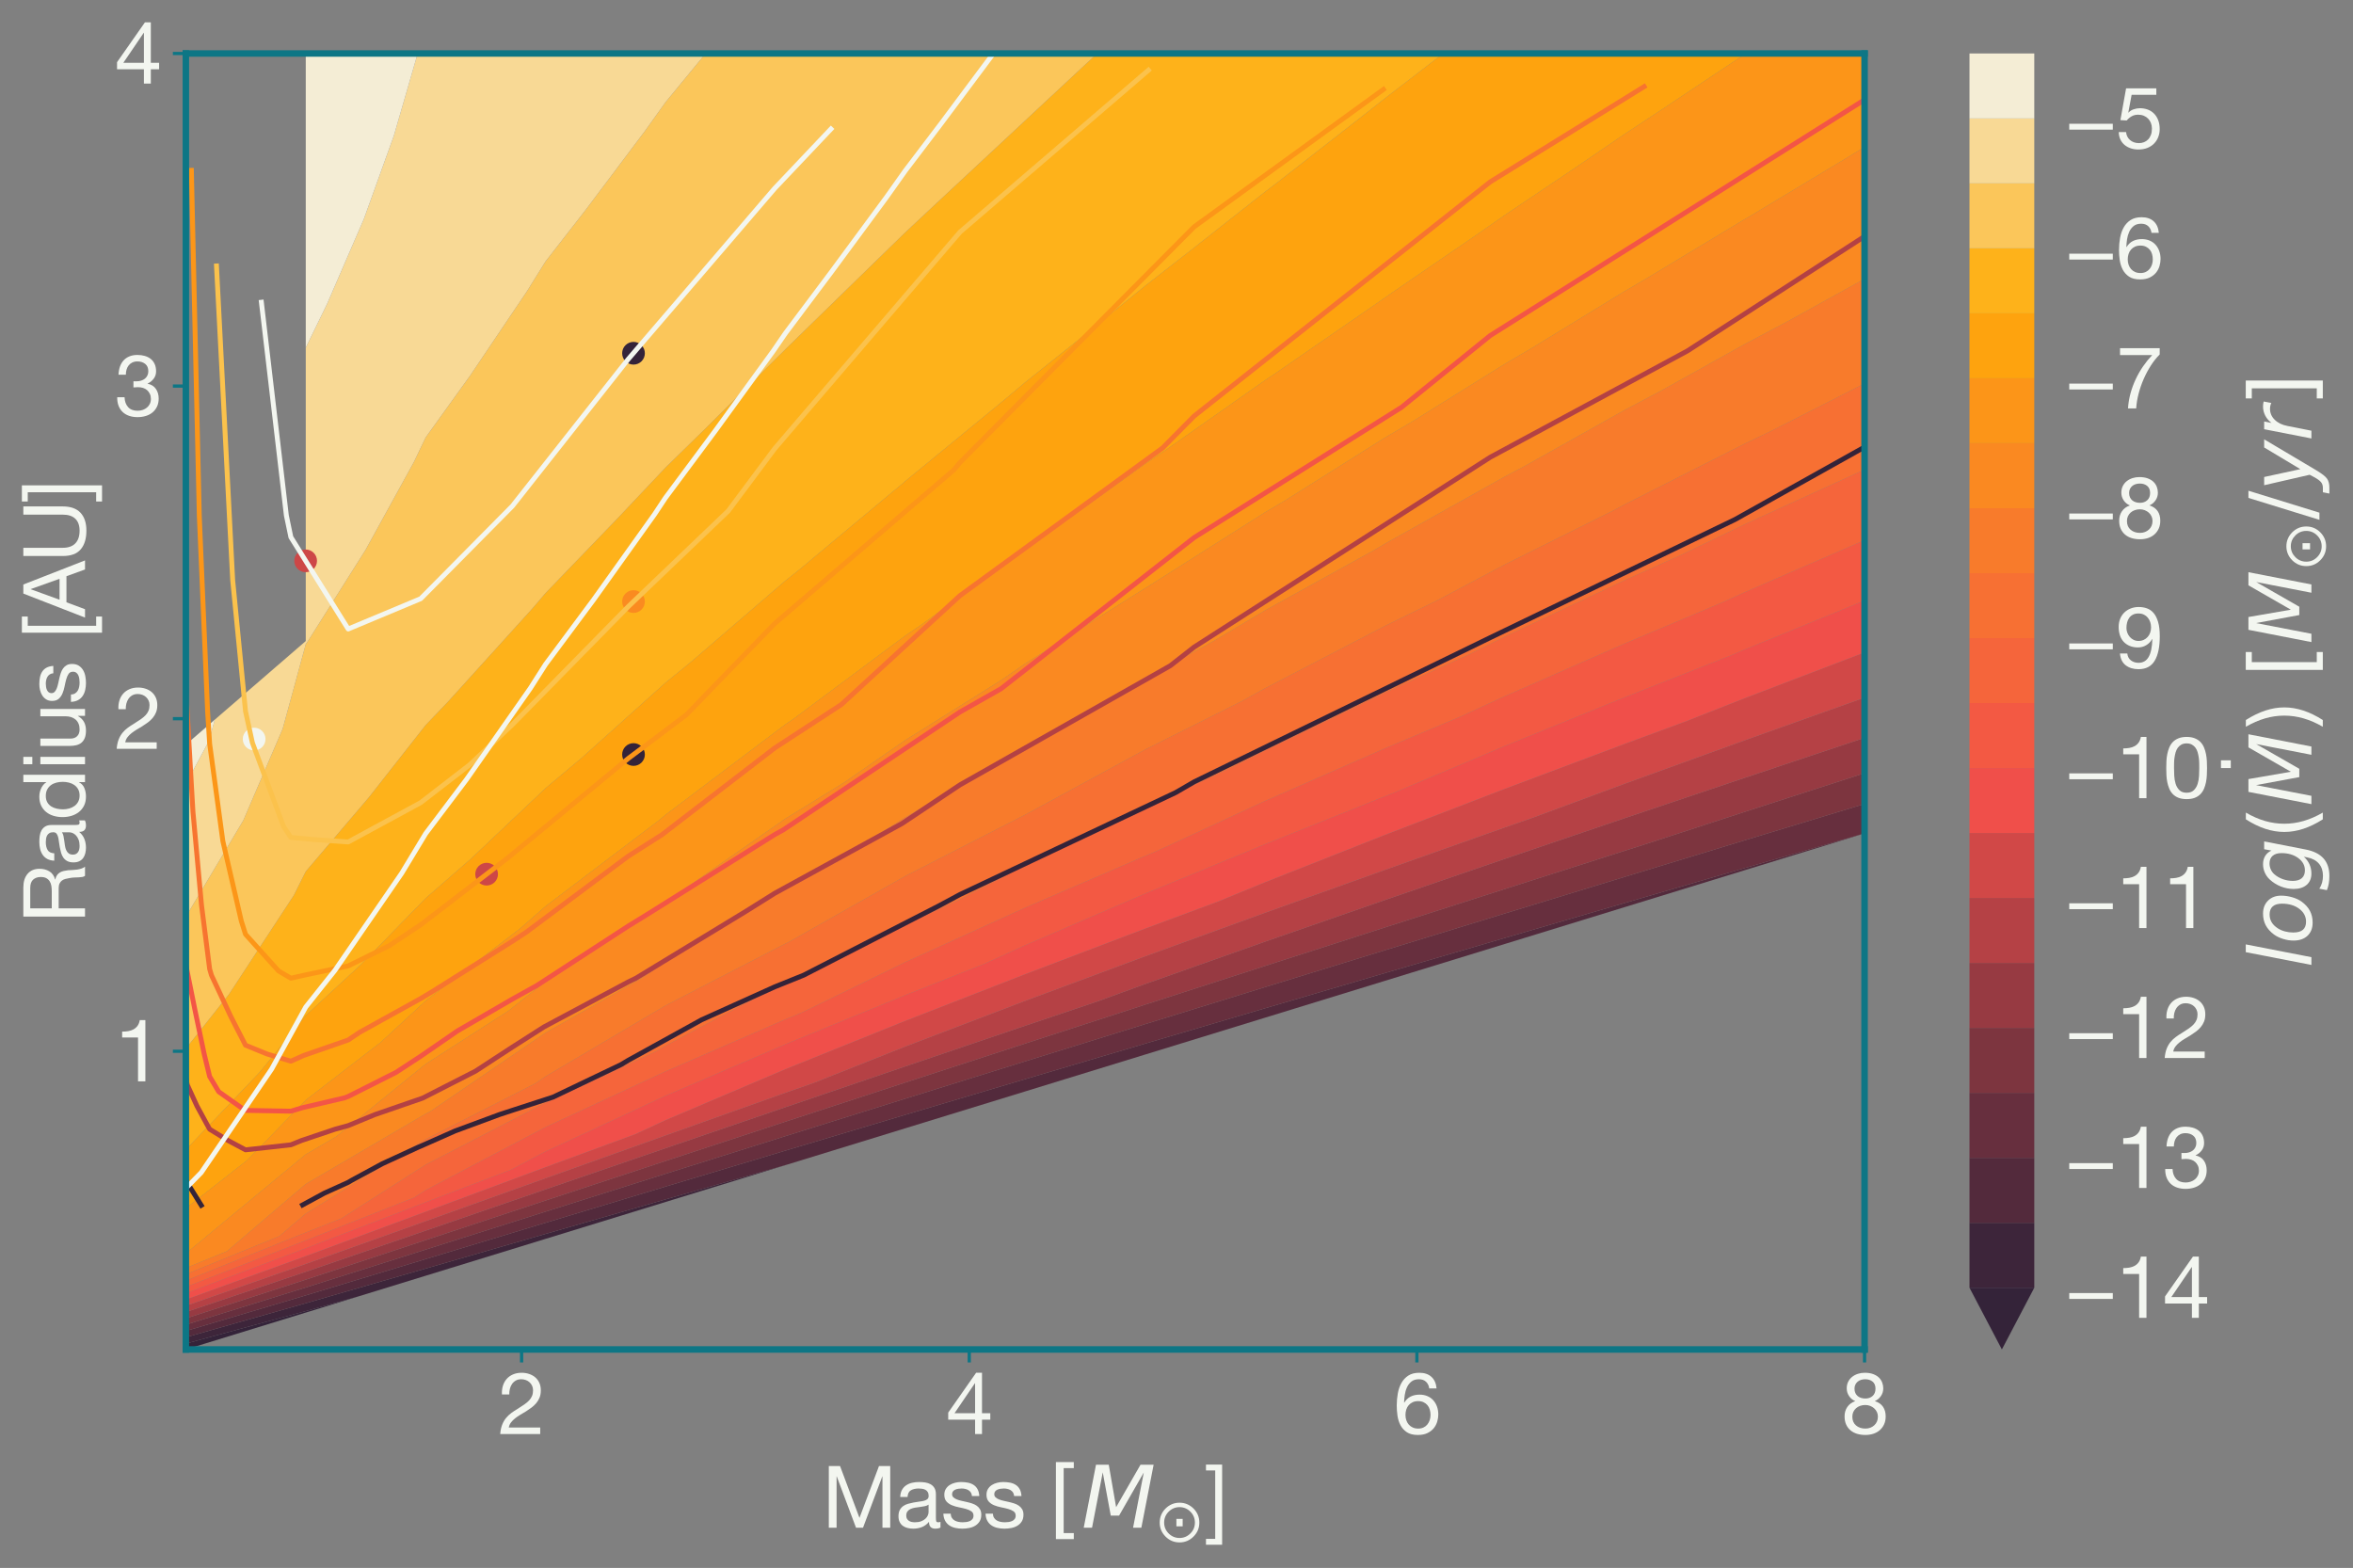 <?xml version="1.0" encoding="utf-8" standalone="no"?>
<!DOCTYPE svg PUBLIC "-//W3C//DTD SVG 1.1//EN"
  "http://www.w3.org/Graphics/SVG/1.1/DTD/svg11.dtd">
<svg xmlns:xlink="http://www.w3.org/1999/xlink" width="725.198pt" height="483.261pt" viewBox="0 0 725.198 483.261" xmlns="http://www.w3.org/2000/svg" version="1.1">
 <rect x="0" y="0" width="725.198" height="483.261" fill="#808080" stroke="none"/>
 <defs>
  <style type="text/css">*{stroke-linejoin: round; stroke-linecap: butt}</style>
 </defs>
 <g id="figure_1">
  <g id="patch_1">
   <path d="M -0 483.261 
L 725.198 483.261 
L 725.198 0 
L -0 0 
L -0 483.261 
z
" style="fill: none"/>
  </g>
  <g id="axes_1">
   <g id="patch_2">
    <path d="M 57.282 415.913 
L 574.661 415.913 
L 574.661 16.483 
L 57.282 16.483 
L 57.282 415.913 
z
" style="fill: none"/>
   </g>
   <g id="PathCollection_1">
    <path d="M 94.237 404.09 
L 110.449 399.567 
L 94.237 404.551 
L 57.282 415.913 
L 57.282 414.113 
z
" clip-path="url(#p2b21ef8275)" style="fill: #342339"/>
   </g>
   <g id="PathCollection_2">
    <path d="M 94.237 401.668 
L 131.193 390.981 
L 168.149 380.301 
L 205.104 369.668 
L 242.06 359.087 
L 242.982 358.823 
L 242.06 359.106 
L 205.104 370.467 
L 168.149 381.829 
L 131.193 393.19 
L 110.449 399.567 
L 94.237 404.09 
L 57.282 414.113 
L 57.282 412.171 
z
" clip-path="url(#p2b21ef8275)" style="fill: #3d253a"/>
   </g>
   <g id="PathCollection_3">
    <path d="M 94.237 399.246 
L 131.193 388.058 
L 168.149 376.871 
L 205.104 365.725 
L 242.06 354.63 
L 279.016 343.592 
L 315.971 332.605 
L 352.927 321.66 
L 389.883 310.762 
L 426.838 299.905 
L 463.794 289.084 
L 500.75 278.299 
L 537.705 267.549 
L 574.661 256.834 
L 574.661 256.853 
L 537.705 268.215 
L 500.75 279.576 
L 463.794 290.938 
L 426.838 302.299 
L 389.883 313.66 
L 352.927 325.022 
L 315.971 336.383 
L 279.016 347.744 
L 242.982 358.823 
L 242.06 359.087 
L 205.104 369.668 
L 168.149 380.301 
L 131.193 390.981 
L 94.237 401.668 
L 57.282 412.171 
L 57.282 410.229 
z
" clip-path="url(#p2b21ef8275)" style="fill: #532a3c"/>
   </g>
   <g id="PathCollection_4">
    <path d="M 94.237 396.825 
L 131.193 385.136 
L 168.149 373.44 
L 205.104 361.783 
L 242.06 350.174 
L 279.016 338.621 
L 315.971 327.119 
L 352.927 315.654 
L 389.883 304.241 
L 426.838 292.874 
L 463.794 281.545 
L 500.75 270.254 
L 537.705 259 
L 574.661 247.779 
L 574.661 256.834 
L 537.705 267.549 
L 500.75 278.299 
L 463.794 289.084 
L 426.838 299.905 
L 389.883 310.762 
L 352.927 321.66 
L 315.971 332.605 
L 279.016 343.592 
L 242.06 354.63 
L 205.104 365.725 
L 168.149 376.871 
L 131.193 388.058 
L 94.237 399.246 
L 57.282 410.229 
L 57.282 408.287 
z
" clip-path="url(#p2b21ef8275)" style="fill: #672f3e"/>
   </g>
   <g id="PathCollection_5">
    <path d="M 94.237 394.403 
L 131.193 382.214 
L 168.149 370.009 
L 205.104 357.84 
L 242.06 345.717 
L 279.016 333.651 
L 315.971 321.634 
L 352.927 309.648 
L 389.883 297.72 
L 426.838 285.844 
L 463.794 274.006 
L 500.75 262.21 
L 506.578 260.364 
L 537.705 250.228 
L 574.661 238.296 
L 574.661 240.829 
L 574.661 247.779 
L 537.705 259 
L 500.75 270.254 
L 463.794 281.545 
L 426.838 292.874 
L 389.883 304.241 
L 352.927 315.654 
L 315.971 327.119 
L 279.016 338.621 
L 242.06 350.174 
L 205.104 361.783 
L 168.149 373.44 
L 131.193 385.136 
L 94.237 396.825 
L 57.282 408.287 
L 57.282 406.346 
z
" clip-path="url(#p2b21ef8275)" style="fill: #7d353f"/>
   </g>
   <g id="PathCollection_6">
    <path d="M 94.237 391.981 
L 131.193 379.292 
L 168.149 366.578 
L 205.104 353.898 
L 242.06 341.26 
L 279.016 328.68 
L 315.971 316.149 
L 338.007 308.734 
L 352.927 303.299 
L 389.883 290.231 
L 426.838 277.395 
L 463.794 264.71 
L 500.75 252.166 
L 537.705 239.74 
L 574.661 227.405 
L 574.661 238.296 
L 537.705 250.228 
L 506.578 260.364 
L 500.75 262.21 
L 463.794 274.006 
L 426.838 285.844 
L 389.883 297.72 
L 352.927 309.648 
L 315.971 321.634 
L 279.016 333.651 
L 242.06 345.717 
L 205.104 357.84 
L 168.149 370.009 
L 131.193 382.214 
L 94.237 394.403 
L 57.282 406.346 
L 57.282 404.404 
z
" clip-path="url(#p2b21ef8275)" style="fill: #973a42"/>
   </g>
   <g id="PathCollection_7">
    <path d="M 94.237 389.56 
L 131.193 376.37 
L 168.149 363.147 
L 205.104 349.955 
L 242.06 336.804 
L 250.77 333.765 
L 279.016 322.551 
L 315.971 308.47 
L 352.927 294.75 
L 389.883 281.328 
L 426.838 268.114 
L 463.794 255.026 
L 472.181 252.109 
L 500.75 241.549 
L 537.705 228.178 
L 574.661 215.011 
L 574.661 224.804 
L 574.661 227.405 
L 537.705 239.74 
L 500.75 252.166 
L 463.794 264.71 
L 426.838 277.395 
L 389.883 290.231 
L 352.927 303.299 
L 338.007 308.734 
L 315.971 316.149 
L 279.016 328.68 
L 242.06 341.26 
L 205.104 353.898 
L 168.149 366.578 
L 131.193 379.292 
L 94.237 391.981 
L 57.282 404.404 
L 57.282 402.462 
z
" clip-path="url(#p2b21ef8275)" style="fill: #b54145"/>
   </g>
   <g id="PathCollection_8">
    <path d="M 94.237 387.138 
L 131.193 373.447 
L 168.149 359.717 
L 195.899 349.51 
L 205.104 345.238 
L 242.06 329.52 
L 279.016 314.628 
L 315.971 300.244 
L 352.927 286.201 
L 375.086 277.979 
L 389.883 271.913 
L 426.838 257.324 
L 463.794 243.12 
L 500.75 229.257 
L 519.573 222.328 
L 537.705 215.19 
L 574.661 201.074 
L 574.661 208.779 
L 574.661 215.011 
L 537.705 228.178 
L 500.75 241.549 
L 472.181 252.109 
L 463.794 255.026 
L 426.838 268.114 
L 389.883 281.328 
L 352.927 294.75 
L 315.971 308.47 
L 279.016 322.551 
L 250.77 333.765 
L 242.06 336.804 
L 205.104 349.955 
L 168.149 363.147 
L 131.193 376.37 
L 94.237 389.56 
L 57.282 402.462 
L 57.282 400.52 
z
" clip-path="url(#p2b21ef8275)" style="fill: #d14847"/>
   </g>
   <g id="PathCollection_9">
    <path d="M 94.237 384.716 
L 131.193 370.525 
L 157.354 360.57 
L 168.149 354.877 
L 205.104 337.724 
L 242.06 321.847 
L 279.016 306.705 
L 303.223 297.126 
L 315.971 291.322 
L 352.927 275.419 
L 389.883 260.184 
L 426.838 245.429 
L 428.913 244.625 
L 463.794 229.914 
L 500.75 214.9 
L 533.213 202.099 
L 537.705 200.196 
L 574.661 185.079 
L 574.661 192.755 
L 574.661 201.074 
L 537.705 215.19 
L 519.573 222.328 
L 500.75 229.257 
L 463.794 243.12 
L 426.838 257.324 
L 389.883 271.913 
L 375.086 277.979 
L 352.927 286.201 
L 315.971 300.244 
L 279.016 314.628 
L 242.06 329.52 
L 205.104 345.238 
L 195.899 349.51 
L 168.149 359.717 
L 131.193 373.447 
L 94.237 387.138 
L 57.282 400.52 
L 57.282 398.579 
z
" clip-path="url(#p2b21ef8275)" style="fill: #f04f4a"/>
   </g>
   <g id="PathCollection_10">
    <path d="M 94.237 382.295 
L 127.577 369.114 
L 131.193 366.807 
L 168.149 347.372 
L 205.104 330.211 
L 242.06 314.173 
L 247.204 312.052 
L 279.016 296.534 
L 315.971 279.745 
L 352.927 263.806 
L 355.86 262.593 
L 389.883 246.867 
L 426.838 230.654 
L 450.238 220.806 
L 463.794 214.569 
L 500.75 198.331 
L 530.604 185.76 
L 537.705 182.543 
L 574.661 166.473 
L 574.661 176.73 
L 574.661 185.079 
L 537.705 200.196 
L 533.213 202.099 
L 500.75 214.9 
L 463.794 229.914 
L 428.913 244.625 
L 426.838 245.429 
L 389.883 260.184 
L 352.927 275.419 
L 315.971 291.322 
L 303.223 297.126 
L 279.016 306.705 
L 242.06 321.847 
L 205.104 337.724 
L 168.149 354.877 
L 157.354 360.57 
L 131.193 370.525 
L 94.237 384.716 
L 57.282 398.579 
L 57.282 396.637 
z
" clip-path="url(#p2b21ef8275)" style="fill: #f35943"/>
   </g>
   <g id="PathCollection_11">
    <path d="M 94.237 379.873 
L 105.241 375.523 
L 131.193 358.966 
L 168.149 339.868 
L 202.222 324.037 
L 205.104 322.326 
L 242.06 302.711 
L 279.016 284.895 
L 295.432 277.455 
L 315.971 266.7 
L 352.927 248.752 
L 378.881 236.893 
L 389.883 231.284 
L 426.838 213.507 
L 452.746 201.717 
L 463.794 196.232 
L 500.75 178.84 
L 517.787 171.196 
L 537.705 161.614 
L 574.661 144.732 
L 574.661 160.705 
L 574.661 166.473 
L 537.705 182.543 
L 530.604 185.76 
L 500.75 198.331 
L 463.794 214.569 
L 450.238 220.806 
L 426.838 230.654 
L 389.883 246.867 
L 355.86 262.593 
L 352.927 263.806 
L 315.971 279.745 
L 279.016 296.534 
L 247.204 312.052 
L 242.06 314.173 
L 205.104 330.211 
L 168.149 347.372 
L 131.193 366.807 
L 127.577 369.114 
L 94.237 382.295 
L 57.282 396.637 
L 57.282 394.695 
z
" clip-path="url(#p2b21ef8275)" style="fill: #f5653b"/>
   </g>
   <g id="PathCollection_12">
    <path d="M 86.064 381.025 
L 94.237 374.051 
L 131.193 351.126 
L 164.902 333.981 
L 168.149 331.766 
L 205.104 309.927 
L 242.06 290.838 
L 243.157 290.311 
L 279.016 270.015 
L 315.971 251.11 
L 316.104 251.047 
L 352.927 231.034 
L 382.871 216.038 
L 389.883 212.149 
L 426.838 192.932 
L 443.106 184.972 
L 463.794 174.002 
L 497.165 157.387 
L 500.75 155.474 
L 537.705 136.771 
L 546.037 132.762 
L 574.661 118.211 
L 574.661 128.656 
L 574.661 144.68 
L 574.661 144.732 
L 537.705 161.614 
L 517.787 171.196 
L 500.75 178.84 
L 463.794 196.232 
L 452.746 201.717 
L 426.838 213.507 
L 389.883 231.284 
L 378.881 236.893 
L 352.927 248.752 
L 315.971 266.7 
L 295.432 277.455 
L 279.016 284.895 
L 242.06 302.711 
L 205.104 322.326 
L 202.222 324.037 
L 168.149 339.868 
L 131.193 358.966 
L 105.241 375.523 
L 94.237 379.873 
L 57.282 394.695 
L 57.282 392.753 
z
" clip-path="url(#p2b21ef8275)" style="fill: #f77033"/>
   </g>
   <g id="PathCollection_13">
    <path d="M 69.954 385.648 
L 94.237 364.928 
L 131.193 343.285 
L 132.526 342.607 
L 168.149 318.309 
L 197.869 301.45 
L 205.104 296.427 
L 242.06 273.761 
L 260.648 263.549 
L 279.016 251.91 
L 315.971 230.808 
L 319.211 229.086 
L 352.927 209.107 
L 373.747 197.766 
L 389.883 188.152 
L 423.77 169.421 
L 426.838 167.594 
L 463.794 146.894 
L 469.858 143.692 
L 500.75 126.374 
L 512.169 120.316 
L 537.705 106.085 
L 551.006 99.03 
L 574.661 85.948 
L 574.661 96.606 
L 574.661 112.631 
L 574.661 118.211 
L 546.037 132.762 
L 537.705 136.771 
L 500.75 155.474 
L 497.165 157.387 
L 463.794 174.002 
L 443.106 184.972 
L 426.838 192.932 
L 389.883 212.149 
L 382.871 216.038 
L 352.927 231.034 
L 316.104 251.047 
L 315.971 251.11 
L 279.016 270.015 
L 243.157 290.311 
L 242.06 290.838 
L 205.104 309.927 
L 168.149 331.766 
L 164.902 333.981 
L 131.193 351.126 
L 94.237 374.051 
L 86.064 381.025 
L 57.282 392.753 
L 57.282 390.812 
z
" clip-path="url(#p2b21ef8275)" style="fill: #f87b2b"/>
   </g>
   <g id="PathCollection_14">
    <path d="M 57.282 389.284 
L 57.282 386.316 
L 94.237 355.804 
L 103.664 350.297 
L 131.193 327.947 
L 156.674 311.582 
L 168.149 302.502 
L 205.104 277.653 
L 209.345 275.115 
L 242.06 252.334 
L 260.156 241.189 
L 279.016 228.133 
L 308.258 209.846 
L 315.971 204.545 
L 352.927 181.301 
L 353.551 180.935 
L 389.883 157.918 
L 396.056 154.28 
L 426.838 134.904 
L 435.613 129.73 
L 463.794 112.17 
L 472.441 107.082 
L 500.75 89.754 
L 506.948 86.133 
L 537.705 67.586 
L 539.175 66.739 
L 569.025 48.763 
L 574.661 45.323 
L 574.661 48.532 
L 574.661 64.557 
L 574.661 80.582 
L 574.661 85.948 
L 551.006 99.03 
L 537.705 106.085 
L 512.169 120.316 
L 500.75 126.374 
L 469.858 143.692 
L 463.794 146.894 
L 426.838 167.594 
L 423.77 169.421 
L 389.883 188.152 
L 373.747 197.766 
L 352.927 209.107 
L 319.211 229.086 
L 315.971 230.808 
L 279.016 251.91 
L 260.648 263.549 
L 242.06 273.761 
L 205.104 296.427 
L 197.869 301.45 
L 168.149 318.309 
L 132.526 342.607 
L 131.193 343.285 
L 94.237 364.928 
L 69.954 385.648 
L 57.282 390.812 
z
" clip-path="url(#p2b21ef8275)" style="fill: #fa8921"/>
   </g>
   <g id="PathCollection_15">
    <path d="M 76.15 357.628 
L 94.237 339.057 
L 117.335 321.257 
L 131.193 308.457 
L 160.312 286.17 
L 168.149 279.323 
L 203.016 252.9 
L 205.104 251.147 
L 242.06 223.274 
L 244.521 221.603 
L 279.016 195.921 
L 284.387 192.275 
L 315.971 169.221 
L 322.468 164.838 
L 352.927 142.993 
L 358.602 139.2 
L 389.883 117.211 
L 392.858 115.237 
L 425.313 92.826 
L 426.838 91.735 
L 455.841 71.863 
L 463.794 66.295 
L 484.753 52.218 
L 500.75 41.302 
L 512.139 33.789 
L 537.705 16.751 
L 538.119 16.483 
L 574.661 16.483 
L 574.661 32.508 
L 574.661 45.323 
L 569.025 48.763 
L 539.175 66.739 
L 537.705 67.586 
L 506.948 86.133 
L 500.75 89.754 
L 472.441 107.082 
L 463.794 112.17 
L 435.613 129.73 
L 426.838 134.904 
L 396.056 154.28 
L 389.883 157.918 
L 353.551 180.935 
L 352.927 181.301 
L 315.971 204.545 
L 308.258 209.846 
L 279.016 228.133 
L 260.156 241.189 
L 242.06 252.334 
L 209.345 275.115 
L 205.104 277.653 
L 168.149 302.502 
L 156.674 311.582 
L 131.193 327.947 
L 103.664 350.297 
L 94.237 355.804 
L 57.282 386.316 
L 57.282 372.403 
z
" clip-path="url(#p2b21ef8275)" style="fill: #fc9518"/>
   </g>
   <g id="PathCollection_16">
    <path d="M 57.282 362.655 
L 57.282 354.325 
L 80.085 330.418 
L 94.237 312.983 
L 111.318 297.216 
L 131.193 276.842 
L 145.033 264.784 
L 168.149 242.926 
L 179.205 233.651 
L 205.104 210.425 
L 213.018 203.977 
L 242.06 178.984 
L 246.071 175.798 
L 278.082 149.102 
L 279.016 148.291 
L 308.807 123.85 
L 315.971 117.837 
L 338.357 99.954 
L 352.927 88.125 
L 366.764 77.34 
L 389.883 59.132 
L 394.088 55.934 
L 420.042 35.677 
L 426.838 30.326 
L 444.812 16.483 
L 463.794 16.483 
L 500.75 16.483 
L 537.705 16.483 
L 538.119 16.483 
L 537.705 16.751 
L 512.139 33.789 
L 500.75 41.302 
L 484.753 52.218 
L 463.794 66.295 
L 455.841 71.863 
L 426.838 91.735 
L 425.313 92.826 
L 392.858 115.237 
L 389.883 117.211 
L 358.602 139.2 
L 352.927 142.993 
L 322.468 164.838 
L 315.971 169.221 
L 284.387 192.275 
L 279.016 195.921 
L 244.521 221.603 
L 242.06 223.274 
L 205.104 251.147 
L 203.016 252.9 
L 168.149 279.323 
L 160.312 286.17 
L 131.193 308.457 
L 117.335 321.257 
L 94.237 339.057 
L 76.15 357.628 
L 57.282 372.403 
z
" clip-path="url(#p2b21ef8275)" style="fill: #fea30e"/>
   </g>
   <g id="PathCollection_17">
    <path d="M 57.282 336.027 
L 57.282 323.175 
L 70.601 306.395 
L 90.553 275.95 
L 94.237 268.582 
L 113.702 245.733 
L 131.193 223.472 
L 138.082 216.264 
L 164.072 187.562 
L 168.149 182.774 
L 190.196 159.91 
L 205.104 144.118 
L 216.113 133.349 
L 241.848 107.866 
L 242.06 107.647 
L 266.839 83.484 
L 279.016 71.621 
L 291.284 60.148 
L 315.259 37.824 
L 315.971 37.141 
L 338.148 16.483 
L 352.927 16.483 
L 389.883 16.483 
L 426.838 16.483 
L 444.812 16.483 
L 426.838 30.326 
L 420.042 35.677 
L 394.088 55.934 
L 389.883 59.132 
L 366.764 77.34 
L 352.927 88.125 
L 338.357 99.954 
L 315.971 117.837 
L 308.807 123.85 
L 279.016 148.291 
L 278.082 149.102 
L 246.071 175.798 
L 242.06 178.984 
L 213.018 203.977 
L 205.104 210.425 
L 179.205 233.651 
L 168.149 242.926 
L 145.033 264.784 
L 131.193 276.842 
L 111.318 297.216 
L 94.237 312.983 
L 80.085 330.418 
L 57.282 354.325 
z
" clip-path="url(#p2b21ef8275)" style="fill: #feb21a"/>
   </g>
   <g id="PathCollection_18">
    <path d="M 57.282 309.398 
L 57.282 282.769 
L 57.282 282.531 
L 74.981 252.876 
L 87.125 224.619 
L 94.237 198.555 
L 94.99 197.473 
L 112.688 169.441 
L 127.552 142.425 
L 131.193 134.823 
L 144.859 115.818 
L 162.324 89.91 
L 168.149 80.559 
L 180.505 64.689 
L 198.894 40.209 
L 205.104 31.521 
L 217.473 16.483 
L 242.06 16.483 
L 279.016 16.483 
L 315.971 16.483 
L 338.148 16.483 
L 315.971 37.141 
L 315.259 37.824 
L 291.284 60.148 
L 279.016 71.621 
L 266.839 83.484 
L 242.06 107.647 
L 241.848 107.866 
L 216.113 133.349 
L 205.104 144.118 
L 190.196 159.91 
L 168.149 182.774 
L 164.072 187.562 
L 138.082 216.264 
L 131.193 223.472 
L 113.702 245.733 
L 94.237 268.582 
L 90.553 275.95 
L 70.601 306.395 
L 57.282 323.175 
z
" clip-path="url(#p2b21ef8275)" style="fill: #fbc65a"/>
   </g>
   <g id="PathCollection_19">
    <path d="M 57.282 256.141 
L 57.282 241.638 
L 64.414 228.343 
L 66.197 221.809 
L 94.237 197.581 
L 94.237 171.71 
L 94.237 145.839 
L 94.237 119.968 
L 94.237 107.154 
L 100.8 93.693 
L 112.148 67.491 
L 121.4 41.797 
L 128.733 16.483 
L 131.193 16.483 
L 168.149 16.483 
L 205.104 16.483 
L 217.473 16.483 
L 205.104 31.521 
L 198.894 40.209 
L 180.505 64.689 
L 168.149 80.559 
L 162.324 89.91 
L 144.859 115.818 
L 131.193 134.823 
L 127.552 142.425 
L 112.688 169.441 
L 94.99 197.473 
L 94.237 198.555 
L 87.125 224.619 
L 74.981 252.876 
L 57.282 282.531 
z
" clip-path="url(#p2b21ef8275)" style="fill: #f8d995"/>
   </g>
   <g id="PathCollection_20">
    <path d="M 57.282 229.512 
L 66.197 221.809 
L 64.414 228.343 
L 57.282 241.638 
z
" clip-path="url(#p2b21ef8275)" style="fill: #f4edd5"/>
    <path d="M 94.237 94.097 
L 94.237 68.225 
L 94.237 42.354 
L 94.237 16.483 
L 128.733 16.483 
L 121.4 41.797 
L 112.148 67.491 
L 100.8 93.693 
L 94.237 107.154 
z
" clip-path="url(#p2b21ef8275)" style="fill: #f4edd5"/>
   </g>
   <g id="PathCollection_21">
    <defs>
     <path id="m6093f1da63" d="M 0 3 
C 0.796 3 1.559 2.684 2.121 2.121 
C 2.684 1.559 3 0.796 3 0 
C 3 -0.796 2.684 -1.559 2.121 -2.121 
C 1.559 -2.684 0.796 -3 0 -3 
C -0.796 -3 -1.559 -2.684 -2.121 -2.121 
C -2.684 -1.559 -3 -0.796 -3 0 
C -3 0.796 -2.684 1.559 -2.121 2.121 
C -1.559 2.684 -0.796 3 0 3 
z
" style="stroke: #342339"/>
    </defs>
    <g clip-path="url(#p2b21ef8275)">
     <use xlink:href="#m6093f1da63" x="195.249" y="232.549" style="fill: #342339; stroke: #342339"/>
    </g>
   </g>
   <g id="PathCollection_22">
    <defs>
     <path id="mf6fa1558f6" d="M 0 3 
C 0.796 3 1.559 2.684 2.121 2.121 
C 2.684 1.559 3 0.796 3 0 
C 3 -0.796 2.684 -1.559 2.121 -2.121 
C 1.559 -2.684 0.796 -3 0 -3 
C -0.796 -3 -1.559 -2.684 -2.121 -2.121 
C -2.684 -1.559 -3 -0.796 -3 0 
C -3 0.796 -2.684 1.559 -2.121 2.121 
C -1.559 2.684 -0.796 3 0 3 
z
" style="stroke: #cd4747"/>
    </defs>
    <g clip-path="url(#p2b21ef8275)">
     <use xlink:href="#mf6fa1558f6" x="149.977" y="269.426" style="fill: #cd4747; stroke: #cd4747"/>
    </g>
   </g>
   <g id="PathCollection_23">
    <defs>
     <path id="mf907fe7255" d="M 0 3 
C 0.796 3 1.559 2.684 2.121 2.121 
C 2.684 1.559 3 0.796 3 0 
C 3 -0.796 2.684 -1.559 2.121 -2.121 
C 1.559 -2.684 0.796 -3 0 -3 
C -0.796 -3 -1.559 -2.684 -2.121 -2.121 
C -2.684 -1.559 -3 -0.796 -3 0 
C -3 0.796 -2.684 1.559 -2.121 2.121 
C -1.559 2.684 -0.796 3 0 3 
z
" style="stroke: #fa8b20"/>
    </defs>
    <g clip-path="url(#p2b21ef8275)">
     <use xlink:href="#mf907fe7255" x="195.249" y="185.404" style="fill: #fa8b20; stroke: #fa8b20"/>
    </g>
   </g>
   <g id="PathCollection_24">
    <defs>
     <path id="m9669914406" d="M 0 3 
C 0.796 3 1.559 2.684 2.121 2.121 
C 2.684 1.559 3 0.796 3 0 
C 3 -0.796 2.684 -1.559 2.121 -2.121 
C 1.559 -2.684 0.796 -3 0 -3 
C -0.796 -3 -1.559 -2.684 -2.121 -2.121 
C -2.684 -1.559 -3 -0.796 -3 0 
C -3 0.796 -2.684 1.559 -2.121 2.121 
C -1.559 2.684 -0.796 3 0 3 
z
" style="stroke: #f3f6f0"/>
    </defs>
    <g clip-path="url(#p2b21ef8275)">
     <use xlink:href="#m9669914406" x="78.326" y="227.784" style="fill: #f3f6f0; stroke: #f3f6f0"/>
    </g>
   </g>
   <g id="PathCollection_25">
    <g clip-path="url(#p2b21ef8275)">
     <use xlink:href="#m6093f1da63" x="195.249" y="108.874" style="fill: #342339; stroke: #342339"/>
    </g>
   </g>
   <g id="PathCollection_26">
    <g clip-path="url(#p2b21ef8275)">
     <use xlink:href="#mf6fa1558f6" x="94.202" y="172.856" style="fill: #cd4747; stroke: #cd4747"/>
    </g>
   </g>
   <g id="matplotlib.axis_1">
    <g id="xtick_1">
     <g id="line2d_1">
      <defs>
       <path id="m81408a6e91" d="M 0 0 
L 0 4 
" style="stroke: #0d7685"/>
      </defs>
      <g>
       <use xlink:href="#m81408a6e91" x="160.757" y="415.913" style="fill: #0d7685; stroke: #0d7685"/>
      </g>
     </g>
     <g id="text_1">
      <!-- 2 -->
      <g style="fill: #f3f6f0" transform="translate(153.53 441.978)scale(0.26 -0.26)">
       <defs>
        <path id="HelveticaNeue-32" d="M 282 2931 
L 826 2931 
Q 819 3136 867 3337 
Q 915 3539 1024 3699 
Q 1133 3859 1302 3958 
Q 1472 4058 1709 4058 
Q 1888 4058 2048 4000 
Q 2208 3942 2326 3833 
Q 2445 3725 2515 3574 
Q 2586 3424 2586 3238 
Q 2586 3002 2512 2822 
Q 2438 2643 2294 2489 
Q 2150 2336 1932 2185 
Q 1715 2035 1427 1856 
Q 1190 1715 972 1555 
Q 755 1395 582 1184 
Q 410 973 298 688 
Q 186 403 154 0 
L 3117 0 
L 3117 480 
L 787 480 
Q 826 691 950 854 
Q 1075 1018 1251 1158 
Q 1427 1299 1638 1424 
Q 1850 1549 2061 1677 
Q 2272 1811 2470 1958 
Q 2669 2106 2822 2288 
Q 2976 2470 3069 2700 
Q 3162 2931 3162 3232 
Q 3162 3552 3050 3795 
Q 2938 4038 2746 4201 
Q 2554 4365 2294 4451 
Q 2035 4538 1741 4538 
Q 1382 4538 1100 4416 
Q 819 4294 630 4080 
Q 442 3866 352 3571 
Q 262 3277 282 2931 
z
" transform="scale(0.016)"/>
       </defs>
       <use xlink:href="#HelveticaNeue-32"/>
      </g>
     </g>
    </g>
    <g id="xtick_2">
     <g id="line2d_2">
      <g>
       <use xlink:href="#m81408a6e91" x="298.725" y="415.913" style="fill: #0d7685; stroke: #0d7685"/>
      </g>
     </g>
     <g id="text_2">
      <!-- 4 -->
      <g style="fill: #f3f6f0" transform="translate(291.498 441.978)scale(0.26 -0.26)">
       <defs>
        <path id="HelveticaNeue-34" d="M 2170 1542 
L 646 1542 
L 2157 3763 
L 2170 3763 
L 2170 1542 
z
M 2682 1542 
L 2682 4538 
L 2246 4538 
L 179 1587 
L 179 1062 
L 2170 1062 
L 2170 0 
L 2682 0 
L 2682 1062 
L 3296 1062 
L 3296 1542 
L 2682 1542 
z
" transform="scale(0.016)"/>
       </defs>
       <use xlink:href="#HelveticaNeue-34"/>
      </g>
     </g>
    </g>
    <g id="xtick_3">
     <g id="line2d_3">
      <g>
       <use xlink:href="#m81408a6e91" x="436.693" y="415.913" style="fill: #0d7685; stroke: #0d7685"/>
      </g>
     </g>
     <g id="text_3">
      <!-- 6 -->
      <g style="fill: #f3f6f0" transform="translate(429.466 441.978)scale(0.26 -0.26)">
       <defs>
        <path id="HelveticaNeue-36" d="M 2650 3379 
L 3194 3379 
Q 3142 3942 2809 4240 
Q 2477 4538 1914 4538 
Q 1427 4538 1107 4333 
Q 787 4128 595 3789 
Q 403 3450 323 3011 
Q 243 2573 243 2106 
Q 243 1747 297 1363 
Q 352 979 518 659 
Q 685 339 992 134 
Q 1299 -70 1805 -70 
Q 2234 -70 2525 74 
Q 2816 218 2992 438 
Q 3168 659 3245 928 
Q 3322 1197 3322 1446 
Q 3322 1760 3226 2029 
Q 3130 2298 2954 2496 
Q 2778 2694 2518 2806 
Q 2259 2918 1933 2918 
Q 1562 2918 1277 2777 
Q 992 2637 800 2323 
L 787 2336 
Q 794 2598 838 2899 
Q 883 3200 1001 3459 
Q 1120 3718 1331 3888 
Q 1542 4058 1888 4058 
Q 2214 4058 2412 3872 
Q 2611 3686 2650 3379 
z
M 1830 2438 
Q 2061 2438 2233 2355 
Q 2406 2272 2521 2134 
Q 2637 1997 2691 1808 
Q 2746 1619 2746 1408 
Q 2746 1210 2685 1027 
Q 2624 845 2509 704 
Q 2394 563 2224 483 
Q 2054 403 1830 403 
Q 1606 403 1430 483 
Q 1254 563 1136 697 
Q 1018 832 954 1017 
Q 890 1203 890 1414 
Q 890 1626 950 1814 
Q 1011 2003 1132 2140 
Q 1254 2278 1427 2358 
Q 1600 2438 1830 2438 
z
" transform="scale(0.016)"/>
       </defs>
       <use xlink:href="#HelveticaNeue-36"/>
      </g>
     </g>
    </g>
    <g id="xtick_4">
     <g id="line2d_4">
      <g>
       <use xlink:href="#m81408a6e91" x="574.661" y="415.913" style="fill: #0d7685; stroke: #0d7685"/>
      </g>
     </g>
     <g id="text_4">
      <!-- 8 -->
      <g style="fill: #f3f6f0" transform="translate(567.434 441.978)scale(0.26 -0.26)">
       <defs>
        <path id="HelveticaNeue-38" d="M 992 3360 
Q 992 3533 1056 3661 
Q 1120 3789 1225 3878 
Q 1331 3968 1478 4013 
Q 1626 4058 1786 4058 
Q 2118 4058 2332 3882 
Q 2547 3706 2547 3360 
Q 2547 3014 2336 2822 
Q 2125 2630 1798 2630 
Q 1632 2630 1485 2675 
Q 1338 2720 1229 2809 
Q 1120 2899 1056 3036 
Q 992 3174 992 3360 
z
M 416 3379 
Q 416 3072 589 2813 
Q 762 2554 1050 2438 
Q 666 2304 461 2006 
Q 256 1709 256 1306 
Q 256 960 374 701 
Q 493 442 701 269 
Q 909 96 1190 13 
Q 1472 -70 1798 -70 
Q 2112 -70 2387 19 
Q 2662 109 2864 285 
Q 3066 461 3184 717 
Q 3302 973 3302 1306 
Q 3302 1728 3104 2019 
Q 2906 2310 2496 2438 
Q 2784 2566 2953 2819 
Q 3123 3072 3123 3379 
Q 3123 3597 3046 3805 
Q 2970 4013 2806 4176 
Q 2643 4339 2380 4438 
Q 2118 4538 1747 4538 
Q 1485 4538 1245 4461 
Q 1005 4384 819 4237 
Q 634 4090 525 3875 
Q 416 3661 416 3379 
z
M 832 1280 
Q 832 1478 905 1638 
Q 979 1798 1110 1913 
Q 1242 2029 1418 2089 
Q 1594 2150 1792 2150 
Q 1984 2150 2153 2083 
Q 2323 2016 2451 1901 
Q 2579 1786 2652 1629 
Q 2726 1472 2726 1286 
Q 2726 1094 2659 934 
Q 2592 774 2467 656 
Q 2342 538 2172 470 
Q 2003 403 1798 403 
Q 1376 403 1104 636 
Q 832 870 832 1280 
z
" transform="scale(0.016)"/>
       </defs>
       <use xlink:href="#HelveticaNeue-38"/>
      </g>
     </g>
    </g>
    <g id="text_5">
     <!-- Mass $[M_{\odot}$] -->
     <g style="fill: #f3f6f0" transform="translate(253.311 470.861)scale(0.26 -0.26)">
      <defs>
       <path id="HelveticaNeue-4d" d="M 512 4570 
L 512 0 
L 1088 0 
L 1088 3802 
L 1101 3802 
L 2528 0 
L 3046 0 
L 4474 3802 
L 4486 3802 
L 4486 0 
L 5062 0 
L 5062 4570 
L 4230 4570 
L 2784 730 
L 1344 4570 
L 512 4570 
z
" transform="scale(0.016)"/>
       <path id="HelveticaNeue-61" d="M 3341 13 
Q 3200 -70 2950 -70 
Q 2739 -70 2614 48 
Q 2490 166 2490 435 
Q 2266 166 1968 48 
Q 1670 -70 1325 -70 
Q 1101 -70 899 -19 
Q 698 32 550 141 
Q 403 250 316 426 
Q 230 602 230 851 
Q 230 1133 326 1312 
Q 422 1491 579 1603 
Q 736 1715 937 1772 
Q 1139 1830 1350 1869 
Q 1574 1914 1776 1936 
Q 1978 1958 2131 2000 
Q 2285 2042 2374 2122 
Q 2464 2202 2464 2355 
Q 2464 2534 2397 2643 
Q 2330 2752 2224 2809 
Q 2118 2867 1987 2886 
Q 1856 2906 1728 2906 
Q 1382 2906 1152 2774 
Q 922 2643 902 2278 
L 358 2278 
Q 371 2586 486 2797 
Q 602 3008 794 3139 
Q 986 3270 1232 3328 
Q 1478 3386 1760 3386 
Q 1984 3386 2205 3354 
Q 2426 3322 2605 3222 
Q 2784 3123 2893 2944 
Q 3002 2765 3002 2477 
L 3002 774 
Q 3002 582 3024 492 
Q 3046 403 3174 403 
Q 3245 403 3341 435 
L 3341 13 
z
M 2458 1709 
Q 2355 1632 2188 1597 
Q 2022 1562 1840 1539 
Q 1658 1517 1472 1488 
Q 1286 1459 1139 1395 
Q 992 1331 899 1212 
Q 806 1094 806 890 
Q 806 755 860 662 
Q 915 570 1001 512 
Q 1088 454 1203 428 
Q 1318 403 1446 403 
Q 1715 403 1907 476 
Q 2099 550 2220 662 
Q 2342 774 2400 905 
Q 2458 1037 2458 1152 
L 2458 1709 
z
" transform="scale(0.016)"/>
       <path id="HelveticaNeue-73" d="M 742 1043 
L 198 1043 
Q 211 736 326 521 
Q 442 307 634 176 
Q 826 45 1075 -12 
Q 1325 -70 1600 -70 
Q 1850 -70 2102 -22 
Q 2355 26 2556 147 
Q 2758 269 2883 467 
Q 3008 666 3008 966 
Q 3008 1203 2915 1363 
Q 2822 1523 2672 1628 
Q 2522 1734 2326 1798 
Q 2131 1862 1926 1907 
Q 1734 1952 1542 1993 
Q 1350 2035 1196 2096 
Q 1043 2157 944 2249 
Q 845 2342 845 2483 
Q 845 2611 909 2691 
Q 973 2771 1075 2819 
Q 1178 2867 1302 2886 
Q 1427 2906 1549 2906 
Q 1683 2906 1814 2877 
Q 1946 2848 2054 2784 
Q 2163 2720 2233 2614 
Q 2304 2509 2317 2349 
L 2861 2349 
Q 2842 2650 2733 2851 
Q 2624 3053 2441 3171 
Q 2259 3290 2022 3338 
Q 1786 3386 1504 3386 
Q 1286 3386 1065 3331 
Q 845 3277 669 3165 
Q 493 3053 381 2873 
Q 269 2694 269 2445 
Q 269 2125 429 1945 
Q 589 1766 829 1667 
Q 1069 1568 1350 1513 
Q 1632 1459 1872 1392 
Q 2112 1325 2272 1216 
Q 2432 1107 2432 896 
Q 2432 742 2355 643 
Q 2278 544 2160 493 
Q 2042 442 1901 422 
Q 1760 403 1632 403 
Q 1466 403 1309 435 
Q 1152 467 1027 540 
Q 902 614 825 739 
Q 749 864 742 1043 
z
" transform="scale(0.016)"/>
       <path id="HelveticaNeue-20" transform="scale(0.016)"/>
       <path id="DejaVuSans-5b" d="M 550 4863 
L 1875 4863 
L 1875 4416 
L 1125 4416 
L 1125 -397 
L 1875 -397 
L 1875 -844 
L 550 -844 
L 550 4863 
z
" transform="scale(0.016)"/>
       <path id="DejaVuSans-Oblique-4d" d="M 1081 4666 
L 2028 4666 
L 2572 1522 
L 4378 4666 
L 5350 4666 
L 4441 0 
L 3828 0 
L 4622 4091 
L 2791 897 
L 2175 897 
L 1581 4103 
L 788 0 
L 172 0 
L 1081 4666 
z
" transform="scale(0.016)"/>
       <path id="DejaVuSans-2299" d="M 2350 2403 
L 3013 2403 
L 3013 1609 
L 2350 1609 
L 2350 2403 
z
M 3306 3522 
Q 3016 3644 2681 3644 
Q 2347 3644 2056 3522 
Q 1769 3400 1531 3163 
Q 1291 2922 1172 2634 
Q 1053 2347 1053 2006 
Q 1053 1675 1172 1387 
Q 1291 1100 1531 859 
Q 1769 622 2056 500 
Q 2347 378 2681 378 
Q 3016 378 3306 500 
Q 3594 622 3831 859 
Q 4072 1100 4190 1387 
Q 4309 1675 4309 2006 
Q 4309 2347 4190 2634 
Q 4072 2922 3831 3163 
Q 3594 3400 3306 3522 
z
M 1878 3956 
Q 2250 4113 2681 4113 
Q 3113 4113 3484 3956 
Q 3856 3800 4163 3494 
Q 4472 3184 4625 2813 
Q 4778 2444 4778 2006 
Q 4778 1578 4625 1206 
Q 4472 838 4163 528 
Q 3856 222 3484 65 
Q 3113 -91 2681 -91 
Q 2250 -91 1878 65 
Q 1506 222 1200 528 
Q 891 838 738 1206 
Q 584 1578 584 2006 
Q 584 2444 738 2813 
Q 891 3184 1200 3494 
Q 1506 3800 1878 3956 
z
" transform="scale(0.016)"/>
       <path id="HelveticaNeue-5d" d="M 0 -826 
L 0 -1261 
L 1197 -1261 
L 1197 4678 
L 0 4678 
L 0 4243 
L 685 4243 
L 685 -826 
L 0 -826 
z
" transform="scale(0.016)"/>
      </defs>
      <use xlink:href="#HelveticaNeue-4d" transform="translate(0 0.016)"/>
      <use xlink:href="#HelveticaNeue-61" transform="translate(87.1 0.016)"/>
      <use xlink:href="#HelveticaNeue-73" transform="translate(140.8 0.016)"/>
      <use xlink:href="#HelveticaNeue-73" transform="translate(190.8 0.016)"/>
      <use xlink:href="#HelveticaNeue-20" transform="translate(240.8 0.016)"/>
      <use xlink:href="#DejaVuSans-5b" transform="translate(268.6 0.016)"/>
      <use xlink:href="#DejaVuSans-Oblique-4d" transform="translate(307.614 0.016)"/>
      <use xlink:href="#DejaVuSans-2299" transform="translate(393.893 -16.391)scale(0.7)"/>
      <use xlink:href="#HelveticaNeue-5d" transform="translate(455.28 0.016)"/>
     </g>
    </g>
   </g>
   <g id="matplotlib.axis_2">
    <g id="ytick_1">
     <g id="line2d_5">
      <defs>
       <path id="m0af9fa2a89" d="M 0 0 
L -4 0 
" style="stroke: #0d7685"/>
      </defs>
      <g>
       <use xlink:href="#m0af9fa2a89" x="57.282" y="324.008" style="fill: #0d7685; stroke: #0d7685"/>
      </g>
     </g>
     <g id="text_6">
      <!-- 1 -->
      <g style="fill: #f3f6f0" transform="translate(35.327 333.291)scale(0.26 -0.26)">
       <defs>
        <path id="HelveticaNeue-31" d="M 2278 0 
L 2278 4538 
L 1862 4538 
Q 1818 4282 1696 4115 
Q 1574 3949 1398 3853 
Q 1222 3757 1004 3721 
Q 787 3686 557 3686 
L 557 3251 
L 1734 3251 
L 1734 0 
L 2278 0 
z
" transform="scale(0.016)"/>
       </defs>
       <use xlink:href="#HelveticaNeue-31"/>
      </g>
     </g>
    </g>
    <g id="ytick_2">
     <g id="line2d_6">
      <g>
       <use xlink:href="#m0af9fa2a89" x="57.282" y="221.5" style="fill: #0d7685; stroke: #0d7685"/>
      </g>
     </g>
     <g id="text_7">
      <!-- 2 -->
      <g style="fill: #f3f6f0" transform="translate(35.327 230.783)scale(0.26 -0.26)">
       <use xlink:href="#HelveticaNeue-32"/>
      </g>
     </g>
    </g>
    <g id="ytick_3">
     <g id="line2d_7">
      <g>
       <use xlink:href="#m0af9fa2a89" x="57.282" y="118.991" style="fill: #0d7685; stroke: #0d7685"/>
      </g>
     </g>
     <g id="text_8">
      <!-- 3 -->
      <g style="fill: #f3f6f0" transform="translate(35.327 128.274)scale(0.26 -0.26)">
       <defs>
        <path id="HelveticaNeue-33" d="M 1395 2592 
L 1395 2131 
Q 1549 2150 1722 2150 
Q 1926 2150 2102 2096 
Q 2278 2042 2406 1930 
Q 2534 1818 2611 1654 
Q 2688 1491 2688 1280 
Q 2688 1075 2608 912 
Q 2528 749 2393 637 
Q 2259 525 2080 464 
Q 1901 403 1702 403 
Q 1235 403 992 681 
Q 749 960 736 1402 
L 192 1402 
Q 186 1050 291 774 
Q 397 499 595 310 
Q 794 122 1075 26 
Q 1357 -70 1702 -70 
Q 2022 -70 2307 16 
Q 2592 102 2803 275 
Q 3014 448 3139 707 
Q 3264 966 3264 1306 
Q 3264 1715 3062 2016 
Q 2861 2317 2445 2406 
L 2445 2419 
Q 2714 2541 2893 2777 
Q 3072 3014 3072 3322 
Q 3072 3635 2966 3865 
Q 2861 4096 2675 4243 
Q 2490 4390 2237 4464 
Q 1984 4538 1690 4538 
Q 1350 4538 1091 4429 
Q 832 4320 659 4128 
Q 486 3936 393 3667 
Q 301 3398 288 3072 
L 832 3072 
Q 832 3270 883 3449 
Q 934 3629 1040 3763 
Q 1146 3898 1309 3978 
Q 1472 4058 1690 4058 
Q 2035 4058 2265 3875 
Q 2496 3693 2496 3328 
Q 2496 3149 2425 3008 
Q 2355 2867 2236 2774 
Q 2118 2682 1961 2634 
Q 1805 2586 1632 2586 
L 1517 2586 
Q 1485 2586 1453 2586 
Q 1427 2586 1395 2592 
z
" transform="scale(0.016)"/>
       </defs>
       <use xlink:href="#HelveticaNeue-33"/>
      </g>
     </g>
    </g>
    <g id="ytick_4">
     <g id="line2d_8">
      <g>
       <use xlink:href="#m0af9fa2a89" x="57.282" y="16.483" style="fill: #0d7685; stroke: #0d7685"/>
      </g>
     </g>
     <g id="text_9">
      <!-- 4 -->
      <g style="fill: #f3f6f0" transform="translate(35.327 25.766)scale(0.26 -0.26)">
       <use xlink:href="#HelveticaNeue-34"/>
      </g>
     </g>
    </g>
    <g id="text_10">
     <!-- Radius [AU] -->
     <g style="fill: #f3f6f0" transform="translate(26.204 284.566)rotate(-90)scale(0.26 -0.26)">
      <defs>
       <path id="HelveticaNeue-52" d="M 499 4570 
L 499 0 
L 1107 0 
L 1107 1952 
L 2592 1952 
Q 2816 1952 2950 1885 
Q 3085 1818 3168 1706 
Q 3251 1594 3289 1443 
Q 3328 1293 3354 1126 
Q 3386 960 3392 787 
Q 3398 614 3404 464 
Q 3411 314 3433 192 
Q 3456 70 3520 0 
L 4198 0 
Q 4102 115 4054 265 
Q 4006 416 3980 582 
Q 3955 749 3948 921 
Q 3942 1094 3930 1261 
Q 3910 1427 3875 1580 
Q 3840 1734 3766 1859 
Q 3693 1984 3568 2073 
Q 3443 2163 3245 2202 
L 3245 2214 
Q 3661 2330 3849 2643 
Q 4038 2957 4038 3373 
Q 4038 3930 3670 4250 
Q 3302 4570 2650 4570 
L 499 4570 
z
M 2374 2464 
L 1107 2464 
L 1107 4058 
L 2618 4058 
Q 3046 4058 3238 3840 
Q 3430 3622 3430 3277 
Q 3430 3027 3344 2870 
Q 3258 2714 3114 2621 
Q 2970 2528 2778 2496 
Q 2586 2464 2374 2464 
z
" transform="scale(0.016)"/>
       <path id="HelveticaNeue-64" d="M 806 1626 
Q 806 1869 857 2099 
Q 909 2330 1024 2509 
Q 1139 2688 1331 2797 
Q 1523 2906 1798 2906 
Q 2080 2906 2278 2800 
Q 2477 2694 2601 2521 
Q 2726 2349 2784 2121 
Q 2842 1894 2842 1651 
Q 2842 1421 2787 1197 
Q 2733 973 2611 797 
Q 2490 621 2298 512 
Q 2106 403 1830 403 
Q 1568 403 1373 505 
Q 1178 608 1053 781 
Q 928 954 867 1174 
Q 806 1395 806 1626 
z
M 3366 0 
L 3366 4570 
L 2822 4570 
L 2822 2867 
L 2810 2867 
Q 2720 3014 2589 3113 
Q 2458 3213 2310 3273 
Q 2163 3334 2016 3360 
Q 1869 3386 1741 3386 
Q 1363 3386 1078 3248 
Q 794 3110 605 2876 
Q 416 2643 323 2329 
Q 230 2016 230 1664 
Q 230 1312 326 998 
Q 422 685 611 448 
Q 800 211 1085 70 
Q 1370 -70 1754 -70 
Q 2099 -70 2387 51 
Q 2675 173 2810 448 
L 2822 448 
L 2822 0 
L 3366 0 
z
" transform="scale(0.016)"/>
       <path id="HelveticaNeue-69" d="M 986 3904 
L 986 4570 
L 442 4570 
L 442 3904 
L 986 3904 
z
M 442 3309 
L 442 0 
L 986 0 
L 986 3309 
L 442 3309 
z
" transform="scale(0.016)"/>
       <path id="HelveticaNeue-75" d="M 3149 0 
L 3149 3309 
L 2605 3309 
L 2605 1440 
Q 2605 1216 2544 1027 
Q 2483 838 2361 697 
Q 2240 557 2057 480 
Q 1875 403 1626 403 
Q 1312 403 1133 582 
Q 954 762 954 1069 
L 954 3309 
L 410 3309 
L 410 1133 
Q 410 864 464 643 
Q 518 422 652 262 
Q 787 102 1004 16 
Q 1222 -70 1549 -70 
Q 1914 -70 2182 74 
Q 2451 218 2624 525 
L 2637 525 
L 2637 0 
L 3149 0 
z
" transform="scale(0.016)"/>
       <path id="HelveticaNeue-5b" d="M 1658 4243 
L 1658 4678 
L 461 4678 
L 461 -1261 
L 1658 -1261 
L 1658 -826 
L 973 -826 
L 973 4243 
L 1658 4243 
z
" transform="scale(0.016)"/>
       <path id="HelveticaNeue-41" d="M 1286 1888 
L 2061 4019 
L 2074 4019 
L 2835 1888 
L 1286 1888 
z
M 1741 4570 
L -38 0 
L 582 0 
L 1094 1376 
L 3027 1376 
L 3526 0 
L 4198 0 
L 2413 4570 
L 1741 4570 
z
" transform="scale(0.016)"/>
       <path id="HelveticaNeue-55" d="M 4147 1651 
L 4147 4570 
L 3539 4570 
L 3539 1651 
Q 3539 1037 3235 720 
Q 2931 403 2349 403 
Q 1734 403 1408 720 
Q 1082 1037 1082 1651 
L 1082 4570 
L 474 4570 
L 474 1651 
Q 474 736 970 317 
Q 1466 -102 2349 -102 
Q 3213 -102 3680 336 
Q 4147 774 4147 1651 
z
" transform="scale(0.016)"/>
      </defs>
      <use xlink:href="#HelveticaNeue-52"/>
      <use xlink:href="#HelveticaNeue-61" x="68.5"/>
      <use xlink:href="#HelveticaNeue-64" x="122.2"/>
      <use xlink:href="#HelveticaNeue-69" x="181.5"/>
      <use xlink:href="#HelveticaNeue-75" x="203.7"/>
      <use xlink:href="#HelveticaNeue-73" x="259.3"/>
      <use xlink:href="#HelveticaNeue-20" x="309.3"/>
      <use xlink:href="#HelveticaNeue-5b" x="337.1"/>
      <use xlink:href="#HelveticaNeue-41" x="363"/>
      <use xlink:href="#HelveticaNeue-55" x="427.8"/>
      <use xlink:href="#HelveticaNeue-5d" x="500"/>
     </g>
    </g>
   </g>
   <g id="PathCollection_27">
    <path d="M 62.428 372.127 
L 58.832 366.342 
L 55.871 361.289 
L 55.698 360.679 
L 54.315 355.738 
L 52.931 350.684 
L 51.548 345.517 
L 50.165 340.235 
L 48.955 334.91 
L 48.845 334.158 
L 47.97 322.187 
L 47.095 310.431 
L 46.22 298.888 
L 45.345 276.741 
L 44.469 247.772 
L 43.594 213.27 
L 43.485 208.691 
" clip-path="url(#p2b21ef8275)" style="fill: none; stroke: #342339; stroke-width: 1.5"/>
    <path d="M 574.661 137.788 
L 534.724 160.12 
L 459.288 196.525 
L 368.035 240.976 
L 362.337 244.277 
L 295.859 275.698 
L 289.469 279.133 
L 247.692 300.556 
L 238.772 304.155 
L 216.196 314.333 
L 193.619 326.797 
L 191.387 328.134 
L 170.462 338.131 
L 157.906 342.209 
L 153.983 343.494 
L 140.252 348.572 
L 129.659 353.261 
L 128.897 353.581 
L 117.79 358.687 
L 108.391 363.778 
L 107.317 364.414 
L 99.954 367.744 
L 92.591 371.73 
" clip-path="url(#p2b21ef8275)" style="fill: none; stroke: #342339; stroke-width: 1.5"/>
   </g>
   <g id="PathCollection_28">
    <path d="M 574.661 72.858 
L 520.065 108.151 
L 459.288 140.926 
L 368.035 199.432 
L 360.705 205.17 
L 295.859 241.907 
L 278.019 253.808 
L 238.772 275.315 
L 230.029 280.79 
L 195.971 301.502 
L 193.619 302.639 
L 167.671 316.494 
L 157.906 322.731 
L 146.557 330.134 
L 130.321 338.418 
L 129.659 338.657 
L 115.463 343.56 
L 107.317 346.921 
L 103.268 348.033 
L 92.926 351.514 
L 89.646 352.845 
L 75.669 354.393 
L 70.36 351.553 
L 64.614 348.027 
L 63.834 346.639 
L 60.698 340.867 
L 57.732 334.383 
L 55.871 325.743 
L 55.395 321.541 
L 54.012 309.322 
L 52.629 297.116 
L 51.246 272.62 
L 49.863 240.913 
L 48.955 213.436 
L 48.654 200.142 
L 47.779 146.93 
L 46.904 57.82 
" clip-path="url(#p2b21ef8275)" style="fill: none; stroke: #b34144; stroke-width: 1.5"/>
   </g>
   <g id="PathCollection_29">
    <path d="M 574.661 30.742 
L 459.288 103.421 
L 431.994 125.505 
L 368.035 165.691 
L 308.546 212.259 
L 295.859 219.447 
L 241.349 255.809 
L 238.772 257.222 
L 199.319 281.93 
L 193.619 285.429 
L 165.439 303.747 
L 157.906 307.935 
L 140.987 317.739 
L 129.659 325.544 
L 122.029 330.534 
L 107.317 337.941 
L 106.167 338.373 
L 93.205 341.407 
L 89.646 342.478 
L 75.669 342.236 
L 74.386 341.41 
L 67.41 336.477 
L 64.614 331.793 
L 62.903 324.741 
L 60.032 311.022 
L 57.305 297.476 
L 55.871 284.073 
L 55.244 273.347 
L 53.861 243.596 
L 52.478 201.912 
L 51.094 140.959 
L 49.711 34.382 
" clip-path="url(#p2b21ef8275)" style="fill: none; stroke: #f35546; stroke-width: 1.5"/>
   </g>
   <g id="PathCollection_30">
    <path d="M 507.36 26.305 
L 459.288 56.057 
L 368.035 128.23 
L 358.319 138.056 
L 295.859 183.577 
L 259.309 217.145 
L 238.772 230.542 
L 204.101 257.207 
L 193.619 263.887 
L 162.091 287.383 
L 157.906 290.111 
L 133.19 305.644 
L 129.659 307.755 
L 110.808 318.186 
L 107.317 320.539 
L 93.643 325.286 
L 89.646 327.073 
L 82.269 324.836 
L 75.669 322.142 
L 71.178 313.387 
L 65.167 300.559 
L 64.614 298.66 
L 62.109 279.001 
L 59.462 250.082 
L 56.938 206.345 
L 55.871 178.21 
L 55.093 143.989 
L 53.709 37.715 
" clip-path="url(#p2b21ef8275)" style="fill: none; stroke: #f77430; stroke-width: 1.5"/>
   </g>
   <g id="PathCollection_31">
    <path d="M 426.97 27.123 
L 368.035 69.91 
L 295.859 142.562 
L 293.948 144.864 
L 238.772 192.182 
L 211.492 220.357 
L 193.619 233.772 
L 157.906 263.248 
L 156.435 264.469 
L 129.659 285.022 
L 119.972 291.457 
L 107.317 297.706 
L 94.432 300.42 
L 89.646 301.483 
L 85.861 299.264 
L 75.669 287.956 
L 74.367 283.839 
L 68.683 259.251 
L 64.614 229.249 
L 63.992 219.404 
L 61.422 158.858 
L 58.967 51.757 
" clip-path="url(#p2b21ef8275)" style="fill: none; stroke: #fc9618; stroke-width: 1.5"/>
   </g>
   <g id="PathCollection_32">
    <path d="M 354.502 21.156 
L 295.859 71.536 
L 238.772 138.257 
L 224.427 157.501 
L 193.619 186.963 
L 157.906 223.342 
L 144.665 235.791 
L 129.659 247.38 
L 107.317 259.501 
L 96.273 258.719 
L 89.646 258.103 
L 87.4 254.738 
L 77.78 228.894 
L 75.669 219.215 
L 71.714 178.812 
L 66.687 81.223 
" clip-path="url(#p2b21ef8275)" style="fill: none; stroke: #fbc24c; stroke-width: 1.5"/>
   </g>
   <g id="PathCollection_33">
    <path d="M 256.612 39.215 
L 238.772 58.05 
L 193.619 110.702 
L 157.906 155.984 
L 129.659 184.519 
L 107.317 193.863 
L 105.476 190.931 
L 89.646 165.553 
L 88.255 158.86 
L 80.474 92.406 
" clip-path="url(#p2b21ef8275)" style="fill: none; stroke: #f3f6f0; stroke-width: 1.5"/>
   </g>
   <g id="PathCollection_34">
    <path d="M 57.282 366.23 
L 62.018 361.393 
L 83.698 329.53 
L 94.237 310.375 
L 103.251 299.034 
L 123.81 269.134 
L 131.193 256.917 
L 143.817 240.179 
L 163.469 212.101 
L 168.149 204.751 
L 182.935 184.856 
L 201.748 158.489 
L 205.104 153.423 
L 220.354 132.915 
L 238.338 108.154 
L 242.06 102.73 
L 255.992 84.151 
L 273.144 60.892 
L 279.016 52.61 
L 289.853 38.345 
L 306.166 16.483 
" clip-path="url(#p2b21ef8275)" style="fill: none; stroke: #f3f6f0; stroke-width: 1.5"/>
   </g>
   <g id="patch_3">
    <path d="M 57.282 415.913 
L 57.282 16.483 
" style="fill: none; stroke: #0d7685; stroke-width: 2; stroke-linejoin: miter; stroke-linecap: square"/>
   </g>
   <g id="patch_4">
    <path d="M 574.661 415.913 
L 574.661 16.483 
" style="fill: none; stroke: #0d7685; stroke-width: 2; stroke-linejoin: miter; stroke-linecap: square"/>
   </g>
   <g id="patch_5">
    <path d="M 57.282 415.913 
L 574.661 415.913 
" style="fill: none; stroke: #0d7685; stroke-width: 2; stroke-linejoin: miter; stroke-linecap: square"/>
   </g>
   <g id="patch_6">
    <path d="M 57.282 16.483 
L 574.661 16.483 
" style="fill: none; stroke: #0d7685; stroke-width: 2; stroke-linejoin: miter; stroke-linecap: square"/>
   </g>
  </g>
  <g id="axes_2">
   <g id="patch_7">
    <path d="M 606.997 396.892 
L 626.969 396.892 
L 626.969 16.483 
L 606.997 16.483 
L 606.997 396.892 
z
" style="fill: none"/>
   </g>
   <g id="patch_8">
    <path clip-path="url(#p075c0c6db4)" style="fill: none"/>
   </g>
   <g id="patch_9">
    <path d="M 606.997 396.892 
L 616.983 415.913 
L 626.969 396.892 
" style="fill: #342339"/>
   </g>
   <g id="QuadMesh_1">
    <path d="M 606.997 396.892 
L 626.969 396.892 
L 626.969 376.871 
L 606.997 376.871 
L 606.997 396.892 
" clip-path="url(#p075c0c6db4)" style="fill: #3d253a"/>
    <path d="M 606.997 376.871 
L 626.969 376.871 
L 626.969 356.849 
L 606.997 356.849 
L 606.997 376.871 
" clip-path="url(#p075c0c6db4)" style="fill: #532a3c"/>
    <path d="M 606.997 356.849 
L 626.969 356.849 
L 626.969 336.828 
L 606.997 336.828 
L 606.997 356.849 
" clip-path="url(#p075c0c6db4)" style="fill: #672f3e"/>
    <path d="M 606.997 336.828 
L 626.969 336.828 
L 626.969 316.806 
L 606.997 316.806 
L 606.997 336.828 
" clip-path="url(#p075c0c6db4)" style="fill: #7d353f"/>
    <path d="M 606.997 316.806 
L 626.969 316.806 
L 626.969 296.785 
L 606.997 296.785 
L 606.997 316.806 
" clip-path="url(#p075c0c6db4)" style="fill: #973a42"/>
    <path d="M 606.997 296.785 
L 626.969 296.785 
L 626.969 276.763 
L 606.997 276.763 
L 606.997 296.785 
" clip-path="url(#p075c0c6db4)" style="fill: #b54145"/>
    <path d="M 606.997 276.763 
L 626.969 276.763 
L 626.969 256.741 
L 606.997 256.741 
L 606.997 276.763 
" clip-path="url(#p075c0c6db4)" style="fill: #d14847"/>
    <path d="M 606.997 256.741 
L 626.969 256.741 
L 626.969 236.72 
L 606.997 236.72 
L 606.997 256.741 
" clip-path="url(#p075c0c6db4)" style="fill: #f04f4a"/>
    <path d="M 606.997 236.72 
L 626.969 236.72 
L 626.969 216.698 
L 606.997 216.698 
L 606.997 236.72 
" clip-path="url(#p075c0c6db4)" style="fill: #f35943"/>
    <path d="M 606.997 216.698 
L 626.969 216.698 
L 626.969 196.677 
L 606.997 196.677 
L 606.997 216.698 
" clip-path="url(#p075c0c6db4)" style="fill: #f5653b"/>
    <path d="M 606.997 196.677 
L 626.969 196.677 
L 626.969 176.655 
L 606.997 176.655 
L 606.997 196.677 
" clip-path="url(#p075c0c6db4)" style="fill: #f77033"/>
    <path d="M 606.997 176.655 
L 626.969 176.655 
L 626.969 156.634 
L 606.997 156.634 
L 606.997 176.655 
" clip-path="url(#p075c0c6db4)" style="fill: #f87b2b"/>
    <path d="M 606.997 156.634 
L 626.969 156.634 
L 626.969 136.612 
L 606.997 136.612 
L 606.997 156.634 
" clip-path="url(#p075c0c6db4)" style="fill: #fa8921"/>
    <path d="M 606.997 136.612 
L 626.969 136.612 
L 626.969 116.591 
L 606.997 116.591 
L 606.997 136.612 
" clip-path="url(#p075c0c6db4)" style="fill: #fc9518"/>
    <path d="M 606.997 116.591 
L 626.969 116.591 
L 626.969 96.569 
L 606.997 96.569 
L 606.997 116.591 
" clip-path="url(#p075c0c6db4)" style="fill: #fea30e"/>
    <path d="M 606.997 96.569 
L 626.969 96.569 
L 626.969 76.547 
L 606.997 76.547 
L 606.997 96.569 
" clip-path="url(#p075c0c6db4)" style="fill: #feb21a"/>
    <path d="M 606.997 76.547 
L 626.969 76.547 
L 626.969 56.526 
L 606.997 56.526 
L 606.997 76.547 
" clip-path="url(#p075c0c6db4)" style="fill: #fbc65a"/>
    <path d="M 606.997 56.526 
L 626.969 56.526 
L 626.969 36.504 
L 606.997 36.504 
L 606.997 56.526 
" clip-path="url(#p075c0c6db4)" style="fill: #f8d995"/>
    <path d="M 606.997 36.504 
L 626.969 36.504 
L 626.969 16.483 
L 606.997 16.483 
L 606.997 36.504 
" clip-path="url(#p075c0c6db4)" style="fill: #f4edd5"/>
   </g>
   <g id="matplotlib.axis_3">
    <g id="ytick_5">
     <g id="line2d_9">
      <defs>
       <path id="m002b391591" d="M 0 0 
L 6 0 
"/>
      </defs>
      <g>
       <use xlink:href="#m002b391591" x="626.969" y="36.504" style="fill: #0d7685"/>
      </g>
     </g>
     <g id="text_11">
      <!-- −5 -->
      <g style="fill: #f3f6f0" transform="translate(636.469 45.787)scale(0.26 -0.26)">
       <defs>
        <path id="HelveticaNeue-2212" d="M 307 1837 
L 307 1402 
L 3533 1402 
L 3533 1837 
L 307 1837 
z
" transform="scale(0.016)"/>
        <path id="HelveticaNeue-35" d="M 3008 3981 
L 3008 4461 
L 768 4461 
L 346 2106 
L 813 2080 
Q 973 2272 1181 2390 
Q 1389 2509 1658 2509 
Q 1888 2509 2077 2432 
Q 2266 2355 2400 2217 
Q 2534 2080 2608 1891 
Q 2682 1702 2682 1478 
Q 2682 1210 2605 1008 
Q 2528 806 2397 672 
Q 2266 538 2090 470 
Q 1914 403 1722 403 
Q 1517 403 1347 464 
Q 1178 525 1053 637 
Q 928 749 854 899 
Q 781 1050 768 1222 
L 224 1222 
Q 230 915 345 672 
Q 461 429 659 265 
Q 858 102 1117 16 
Q 1376 -70 1670 -70 
Q 2067 -70 2364 54 
Q 2662 179 2860 390 
Q 3059 602 3158 874 
Q 3258 1146 3258 1434 
Q 3258 1824 3142 2115 
Q 3027 2406 2828 2601 
Q 2630 2797 2361 2893 
Q 2093 2989 1792 2989 
Q 1562 2989 1328 2909 
Q 1094 2829 947 2662 
L 934 2675 
L 1178 3981 
L 3008 3981 
z
" transform="scale(0.016)"/>
       </defs>
       <use xlink:href="#HelveticaNeue-2212"/>
       <use xlink:href="#HelveticaNeue-35" x="60"/>
      </g>
     </g>
    </g>
    <g id="ytick_6">
     <g id="line2d_10">
      <g>
       <use xlink:href="#m002b391591" x="626.969" y="76.547" style="fill: #0d7685"/>
      </g>
     </g>
     <g id="text_12">
      <!-- −6 -->
      <g style="fill: #f3f6f0" transform="translate(636.469 85.83)scale(0.26 -0.26)">
       <use xlink:href="#HelveticaNeue-2212"/>
       <use xlink:href="#HelveticaNeue-36" x="60"/>
      </g>
     </g>
    </g>
    <g id="ytick_7">
     <g id="line2d_11">
      <g>
       <use xlink:href="#m002b391591" x="626.969" y="116.591" style="fill: #0d7685"/>
      </g>
     </g>
     <g id="text_13">
      <!-- −7 -->
      <g style="fill: #f3f6f0" transform="translate(636.469 125.873)scale(0.26 -0.26)">
       <defs>
        <path id="HelveticaNeue-37" d="M 3258 3994 
L 3258 4461 
L 320 4461 
L 320 3949 
L 2701 3949 
Q 2342 3571 2032 3123 
Q 1722 2675 1485 2172 
Q 1248 1670 1097 1123 
Q 947 576 909 0 
L 1517 0 
Q 1549 531 1696 1094 
Q 1843 1658 2076 2189 
Q 2310 2720 2611 3187 
Q 2912 3654 3258 3994 
z
" transform="scale(0.016)"/>
       </defs>
       <use xlink:href="#HelveticaNeue-2212"/>
       <use xlink:href="#HelveticaNeue-37" x="60"/>
      </g>
     </g>
    </g>
    <g id="ytick_8">
     <g id="line2d_12">
      <g>
       <use xlink:href="#m002b391591" x="626.969" y="156.634" style="fill: #0d7685"/>
      </g>
     </g>
     <g id="text_14">
      <!-- −8 -->
      <g style="fill: #f3f6f0" transform="translate(636.469 165.916)scale(0.26 -0.26)">
       <use xlink:href="#HelveticaNeue-2212"/>
       <use xlink:href="#HelveticaNeue-38" x="60"/>
      </g>
     </g>
    </g>
    <g id="ytick_9">
     <g id="line2d_13">
      <g>
       <use xlink:href="#m002b391591" x="626.969" y="196.677" style="fill: #0d7685"/>
      </g>
     </g>
     <g id="text_15">
      <!-- −9 -->
      <g style="fill: #f3f6f0" transform="translate(636.469 205.96)scale(0.26 -0.26)">
       <defs>
        <path id="HelveticaNeue-39" d="M 858 1094 
L 314 1094 
Q 365 506 742 218 
Q 1120 -70 1690 -70 
Q 2515 -70 2889 560 
Q 3264 1190 3264 2368 
Q 3264 3014 3139 3433 
Q 3014 3853 2803 4096 
Q 2592 4339 2310 4438 
Q 2029 4538 1709 4538 
Q 1382 4538 1107 4429 
Q 832 4320 633 4125 
Q 435 3930 326 3658 
Q 218 3386 218 3059 
Q 218 2726 310 2444 
Q 403 2163 585 1964 
Q 768 1766 1037 1654 
Q 1306 1542 1651 1542 
Q 1984 1542 2265 1712 
Q 2547 1882 2701 2170 
L 2714 2157 
Q 2688 1267 2438 835 
Q 2189 403 1690 403 
Q 1363 403 1126 582 
Q 890 762 858 1094 
z
M 2618 3021 
Q 2618 2822 2554 2640 
Q 2490 2458 2368 2320 
Q 2246 2182 2073 2102 
Q 1901 2022 1690 2022 
Q 1491 2022 1328 2102 
Q 1165 2182 1046 2316 
Q 928 2451 861 2624 
Q 794 2797 794 2982 
Q 794 3194 842 3386 
Q 890 3578 995 3728 
Q 1101 3878 1270 3968 
Q 1440 4058 1683 4058 
Q 1914 4058 2086 3974 
Q 2259 3891 2377 3747 
Q 2496 3603 2557 3417 
Q 2618 3232 2618 3021 
z
" transform="scale(0.016)"/>
       </defs>
       <use xlink:href="#HelveticaNeue-2212"/>
       <use xlink:href="#HelveticaNeue-39" x="60"/>
      </g>
     </g>
    </g>
    <g id="ytick_10">
     <g id="line2d_14">
      <g>
       <use xlink:href="#m002b391591" x="626.969" y="236.72" style="fill: #0d7685"/>
      </g>
     </g>
     <g id="text_16">
      <!-- −10 -->
      <g style="fill: #f3f6f0" transform="translate(636.469 246.003)scale(0.26 -0.26)">
       <defs>
        <path id="HelveticaNeue-30" d="M 845 2234 
Q 845 2400 848 2601 
Q 851 2803 880 3004 
Q 909 3206 963 3398 
Q 1018 3590 1123 3734 
Q 1229 3878 1389 3968 
Q 1549 4058 1779 4058 
Q 2010 4058 2170 3968 
Q 2330 3878 2435 3734 
Q 2541 3590 2595 3398 
Q 2650 3206 2678 3004 
Q 2707 2803 2710 2601 
Q 2714 2400 2714 2234 
Q 2714 1978 2698 1661 
Q 2682 1344 2595 1065 
Q 2509 787 2317 595 
Q 2125 403 1779 403 
Q 1434 403 1242 595 
Q 1050 787 963 1065 
Q 877 1344 861 1661 
Q 845 1978 845 2234 
z
M 269 2227 
Q 269 1978 281 1709 
Q 294 1440 345 1184 
Q 397 928 493 701 
Q 589 474 755 301 
Q 922 128 1174 29 
Q 1427 -70 1779 -70 
Q 2138 -70 2387 29 
Q 2637 128 2803 301 
Q 2970 474 3066 701 
Q 3162 928 3213 1184 
Q 3264 1440 3277 1709 
Q 3290 1978 3290 2227 
Q 3290 2477 3277 2745 
Q 3264 3014 3213 3270 
Q 3162 3526 3066 3756 
Q 2970 3987 2803 4160 
Q 2637 4333 2384 4435 
Q 2131 4538 1779 4538 
Q 1427 4538 1174 4435 
Q 922 4333 755 4160 
Q 589 3987 493 3756 
Q 397 3526 345 3270 
Q 294 3014 281 2745 
Q 269 2477 269 2227 
z
" transform="scale(0.016)"/>
       </defs>
       <use xlink:href="#HelveticaNeue-2212"/>
       <use xlink:href="#HelveticaNeue-31" x="60"/>
       <use xlink:href="#HelveticaNeue-30" x="115.6"/>
      </g>
     </g>
    </g>
    <g id="ytick_11">
     <g id="line2d_15">
      <g>
       <use xlink:href="#m002b391591" x="626.969" y="276.763" style="fill: #0d7685"/>
      </g>
     </g>
     <g id="text_17">
      <!-- −11 -->
      <g style="fill: #f3f6f0" transform="translate(636.469 286.046)scale(0.26 -0.26)">
       <use xlink:href="#HelveticaNeue-2212"/>
       <use xlink:href="#HelveticaNeue-31" x="60"/>
       <use xlink:href="#HelveticaNeue-31" x="115.6"/>
      </g>
     </g>
    </g>
    <g id="ytick_12">
     <g id="line2d_16">
      <g>
       <use xlink:href="#m002b391591" x="626.969" y="316.806" style="fill: #0d7685"/>
      </g>
     </g>
     <g id="text_18">
      <!-- −12 -->
      <g style="fill: #f3f6f0" transform="translate(636.469 326.089)scale(0.26 -0.26)">
       <use xlink:href="#HelveticaNeue-2212"/>
       <use xlink:href="#HelveticaNeue-31" x="60"/>
       <use xlink:href="#HelveticaNeue-32" x="115.6"/>
      </g>
     </g>
    </g>
    <g id="ytick_13">
     <g id="line2d_17">
      <g>
       <use xlink:href="#m002b391591" x="626.969" y="356.849" style="fill: #0d7685"/>
      </g>
     </g>
     <g id="text_19">
      <!-- −13 -->
      <g style="fill: #f3f6f0" transform="translate(636.469 366.132)scale(0.26 -0.26)">
       <use xlink:href="#HelveticaNeue-2212"/>
       <use xlink:href="#HelveticaNeue-31" x="60"/>
       <use xlink:href="#HelveticaNeue-33" x="115.6"/>
      </g>
     </g>
    </g>
    <g id="ytick_14">
     <g id="line2d_18">
      <g>
       <use xlink:href="#m002b391591" x="626.969" y="396.892" style="fill: #0d7685"/>
      </g>
     </g>
     <g id="text_20">
      <!-- −14 -->
      <g style="fill: #f3f6f0" transform="translate(636.469 406.175)scale(0.26 -0.26)">
       <use xlink:href="#HelveticaNeue-2212"/>
       <use xlink:href="#HelveticaNeue-31" x="60"/>
       <use xlink:href="#HelveticaNeue-34" x="115.6"/>
      </g>
     </g>
    </g>
    <g id="text_21">
     <!-- $log(\dotM)$ $[M_{\odot}/yr]$ -->
     <g style="fill: #f3f6f0" transform="translate(712.538 298.338)rotate(-90)scale(0.26 -0.26)">
      <defs>
       <path id="DejaVuSans-Oblique-6c" d="M 1172 4863 
L 1747 4863 
L 800 0 
L 225 0 
L 1172 4863 
z
" transform="scale(0.016)"/>
       <path id="DejaVuSans-Oblique-6f" d="M 1625 -91 
Q 1009 -91 651 289 
Q 294 669 294 1325 
Q 294 1706 417 2101 
Q 541 2497 738 2766 
Q 1047 3184 1428 3384 
Q 1809 3584 2291 3584 
Q 2888 3584 3255 3212 
Q 3622 2841 3622 2241 
Q 3622 1825 3500 1412 
Q 3378 1000 3181 728 
Q 2875 309 2494 109 
Q 2113 -91 1625 -91 
z
M 891 1344 
Q 891 869 1089 633 
Q 1288 397 1691 397 
Q 2269 397 2648 901 
Q 3028 1406 3028 2181 
Q 3028 2634 2825 2865 
Q 2622 3097 2228 3097 
Q 1903 3097 1650 2945 
Q 1397 2794 1197 2484 
Q 1050 2253 970 1956 
Q 891 1659 891 1344 
z
" transform="scale(0.016)"/>
       <path id="DejaVuSans-Oblique-67" d="M 3816 3500 
L 3219 434 
Q 3047 -456 2561 -893 
Q 2075 -1331 1253 -1331 
Q 950 -1331 690 -1286 
Q 431 -1241 206 -1147 
L 313 -588 
Q 525 -725 762 -790 
Q 1000 -856 1269 -856 
Q 1816 -856 2167 -557 
Q 2519 -259 2631 300 
L 2681 563 
Q 2441 288 2122 144 
Q 1803 0 1434 0 
Q 903 0 598 351 
Q 294 703 294 1319 
Q 294 1803 478 2267 
Q 663 2731 997 3091 
Q 1219 3328 1514 3456 
Q 1809 3584 2131 3584 
Q 2484 3584 2746 3420 
Q 3009 3256 3138 2956 
L 3238 3500 
L 3816 3500 
z
M 2950 2216 
Q 2950 2641 2750 2872 
Q 2550 3103 2181 3103 
Q 1953 3103 1747 3012 
Q 1541 2922 1394 2759 
Q 1156 2491 1023 2127 
Q 891 1763 891 1375 
Q 891 944 1092 712 
Q 1294 481 1672 481 
Q 2219 481 2584 976 
Q 2950 1472 2950 2216 
z
" transform="scale(0.016)"/>
       <path id="DejaVuSans-28" d="M 1984 4856 
Q 1566 4138 1362 3434 
Q 1159 2731 1159 2009 
Q 1159 1288 1364 580 
Q 1569 -128 1984 -844 
L 1484 -844 
Q 1016 -109 783 600 
Q 550 1309 550 2009 
Q 550 2706 781 3412 
Q 1013 4119 1484 4856 
L 1984 4856 
z
" transform="scale(0.016)"/>
       <path id="DejaVuSans-307" d="M -1894 4863 
L -1319 4863 
L -1319 4134 
L -1894 4134 
L -1894 4863 
z
M -1600 3584 
L -1600 3584 
z
" transform="scale(0.016)"/>
       <path id="DejaVuSans-29" d="M 513 4856 
L 1013 4856 
Q 1481 4119 1714 3412 
Q 1947 2706 1947 2009 
Q 1947 1309 1714 600 
Q 1481 -109 1013 -844 
L 513 -844 
Q 928 -128 1133 580 
Q 1338 1288 1338 2009 
Q 1338 2731 1133 3434 
Q 928 4138 513 4856 
z
" transform="scale(0.016)"/>
       <path id="DejaVuSans-2f" d="M 1625 4666 
L 2156 4666 
L 531 -594 
L 0 -594 
L 1625 4666 
z
" transform="scale(0.016)"/>
       <path id="DejaVuSans-Oblique-79" d="M 1588 -325 
Q 1188 -997 936 -1164 
Q 684 -1331 294 -1331 
L -159 -1331 
L -63 -850 
L 269 -850 
Q 509 -850 678 -719 
Q 847 -588 1056 -206 
L 1234 128 
L 459 3500 
L 1069 3500 
L 1650 819 
L 3256 3500 
L 3859 3500 
L 1588 -325 
z
" transform="scale(0.016)"/>
       <path id="DejaVuSans-Oblique-72" d="M 2853 2969 
Q 2766 3016 2653 3041 
Q 2541 3066 2413 3066 
Q 1953 3066 1609 2717 
Q 1266 2369 1153 1784 
L 800 0 
L 225 0 
L 909 3500 
L 1484 3500 
L 1375 2956 
Q 1603 3259 1920 3421 
Q 2238 3584 2597 3584 
Q 2691 3584 2781 3573 
Q 2872 3563 2963 3538 
L 2853 2969 
z
" transform="scale(0.016)"/>
       <path id="DejaVuSans-5d" d="M 1947 4863 
L 1947 -844 
L 622 -844 
L 622 -397 
L 1369 -397 
L 1369 4416 
L 622 4416 
L 622 4863 
L 1947 4863 
z
" transform="scale(0.016)"/>
      </defs>
      <use xlink:href="#DejaVuSans-Oblique-6c" transform="translate(0 0.609)"/>
      <use xlink:href="#DejaVuSans-Oblique-6f" transform="translate(27.783 0.609)"/>
      <use xlink:href="#DejaVuSans-Oblique-67" transform="translate(88.965 0.609)"/>
      <use xlink:href="#DejaVuSans-28" transform="translate(152.441 0.609)"/>
      <use xlink:href="#DejaVuSans-307" transform="translate(267.275 30.016)"/>
      <use xlink:href="#DejaVuSans-Oblique-4d" transform="translate(191.455 0.609)"/>
      <use xlink:href="#DejaVuSans-29" transform="translate(277.734 0.609)"/>
      <use xlink:href="#HelveticaNeue-20" transform="translate(316.748 0.609)"/>
      <use xlink:href="#DejaVuSans-5b" transform="translate(344.548 0.609)"/>
      <use xlink:href="#DejaVuSans-Oblique-4d" transform="translate(383.562 0.609)"/>
      <use xlink:href="#DejaVuSans-2299" transform="translate(469.841 -15.797)scale(0.7)"/>
      <use xlink:href="#DejaVuSans-2f" transform="translate(531.228 0.609)"/>
      <use xlink:href="#DejaVuSans-Oblique-79" transform="translate(564.919 0.609)"/>
      <use xlink:href="#DejaVuSans-Oblique-72" transform="translate(624.099 0.609)"/>
      <use xlink:href="#DejaVuSans-5d" transform="translate(665.212 0.609)"/>
     </g>
    </g>
   </g>
   <g id="LineCollection_1"/>
   <g id="patch_10">
    <path d="M 606.997 396.892 
L 616.983 415.913 
L 626.969 396.892 
L 626.969 16.483 
L 616.983 16.483 
L 606.997 16.483 
L 606.997 396.892 
z
" style="fill: none"/>
   </g>
  </g>
 </g>
 <defs>
  <clipPath id="p2b21ef8275">
   <rect x="57.282" y="16.483" width="517.38" height="399.43"/>
  </clipPath>
  <clipPath id="p075c0c6db4">
   <rect x="606.997" y="16.483" width="19.971" height="380.409"/>
  </clipPath>
 </defs>
</svg>
